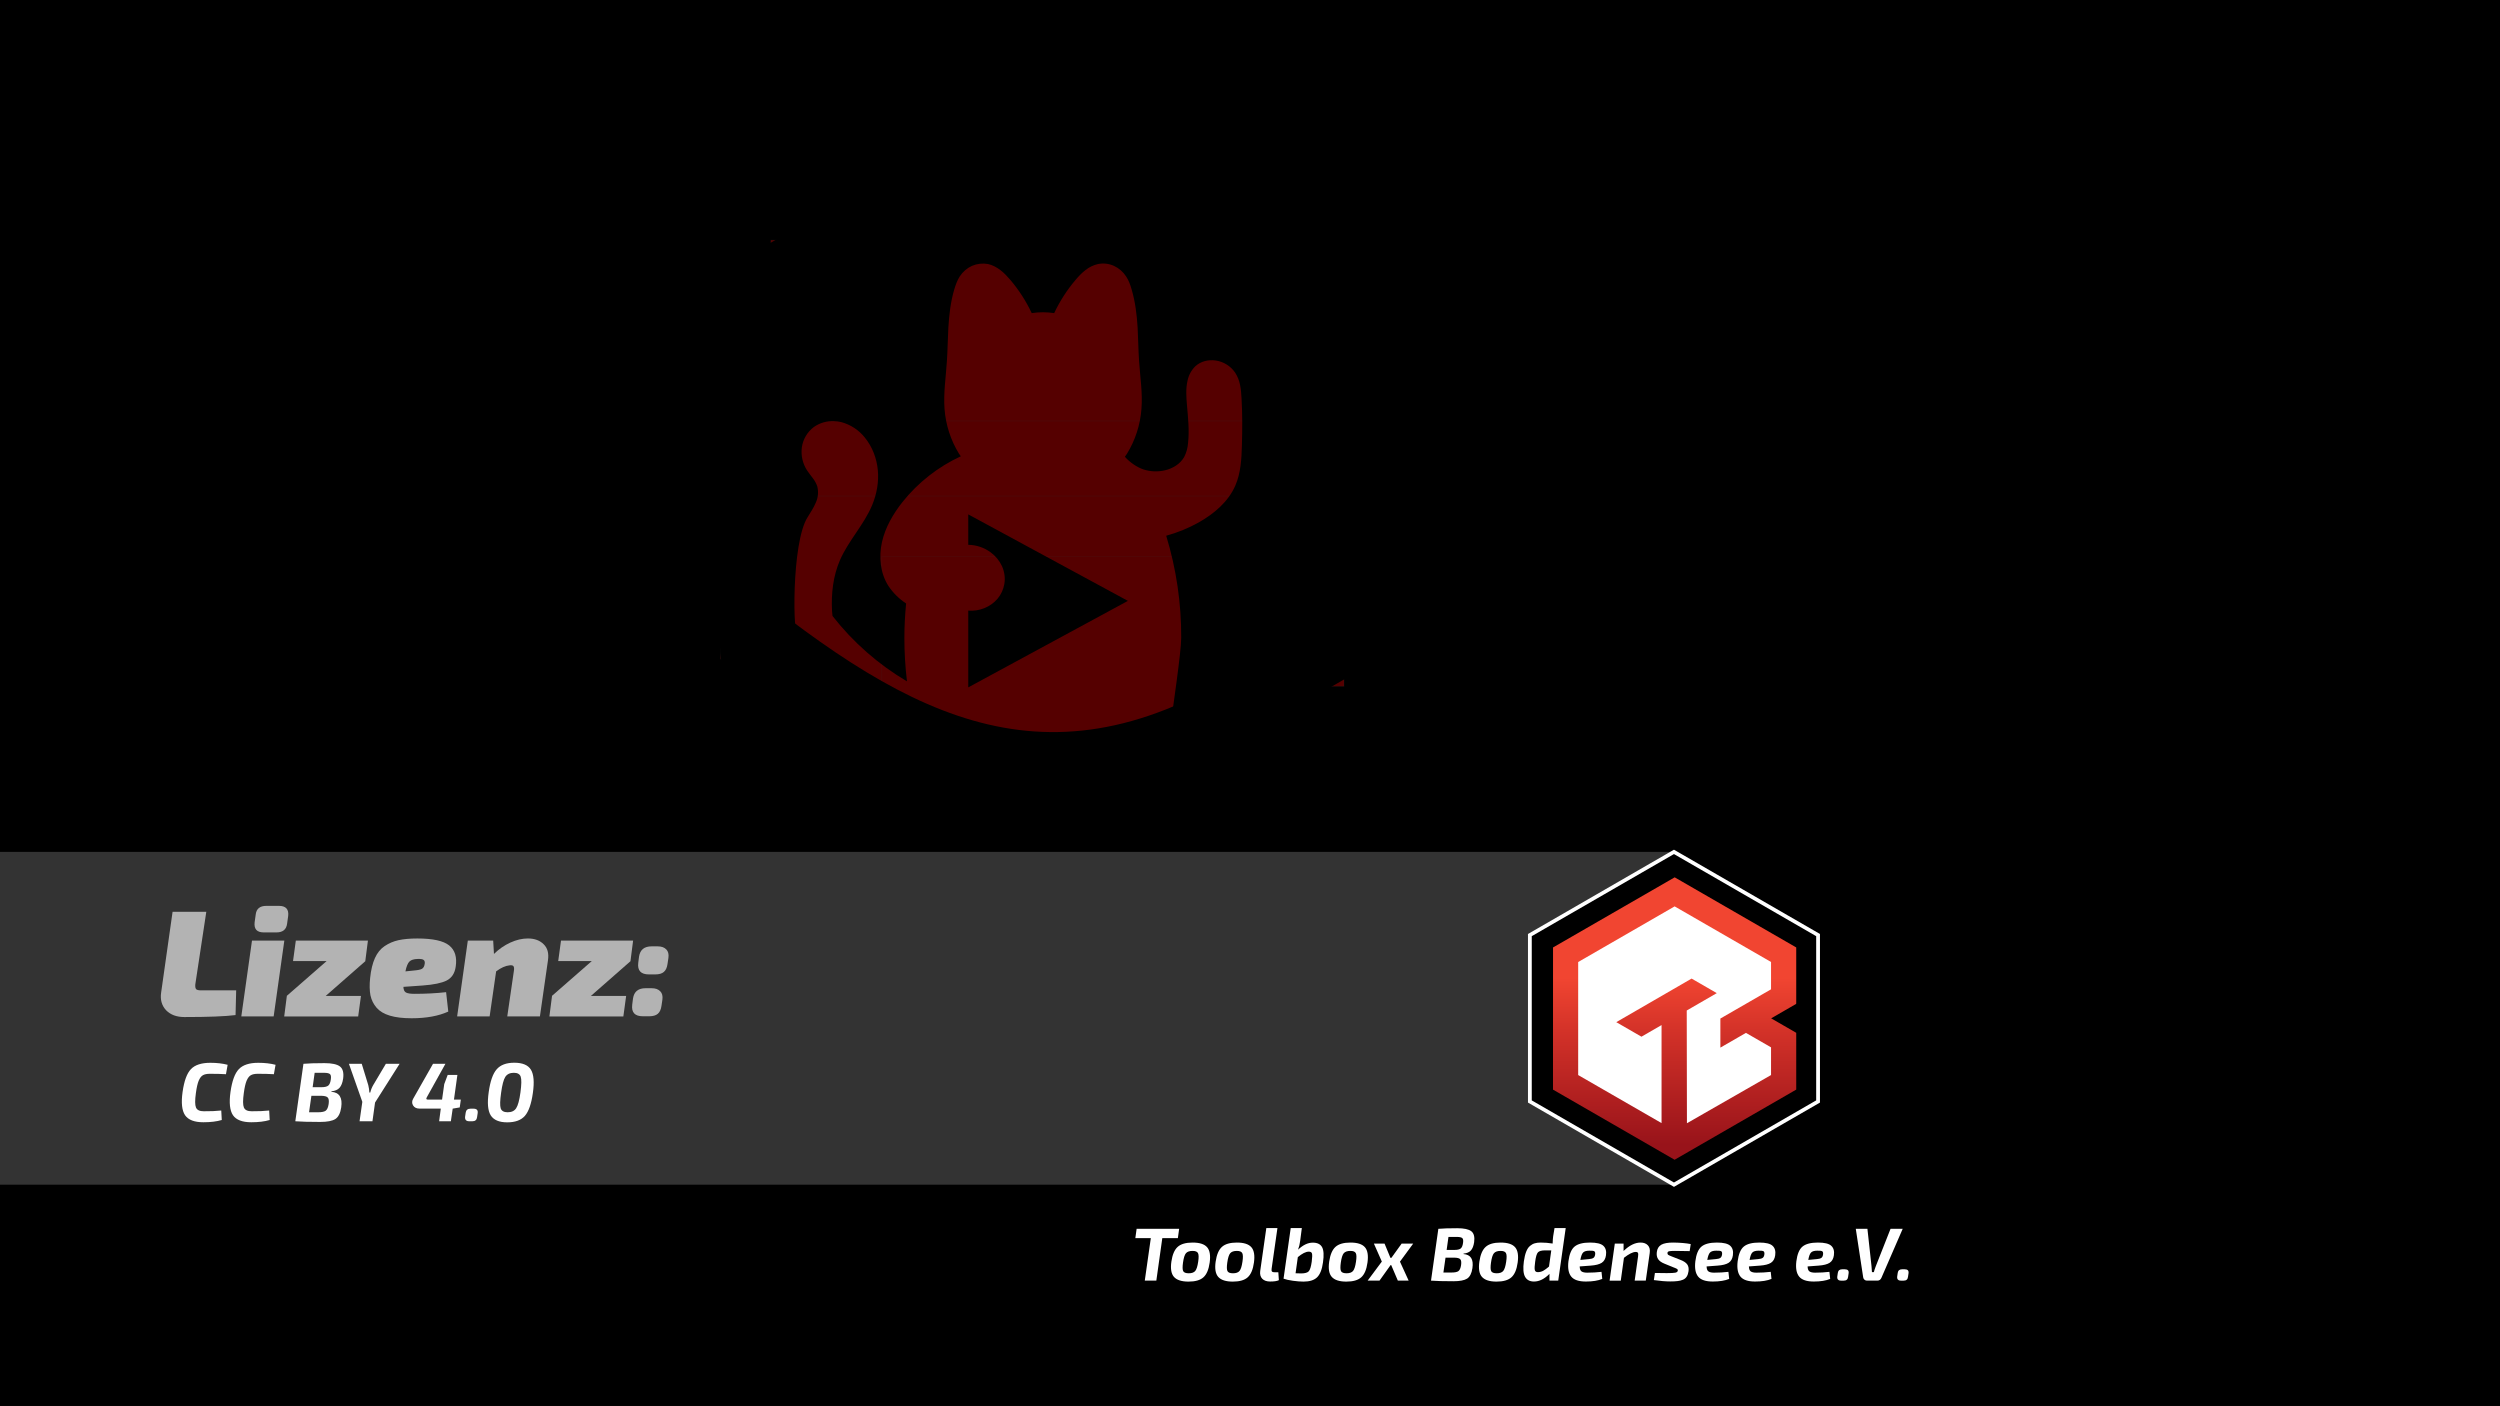 <?xml version="1.0" encoding="UTF-8" standalone="no"?>
<svg
   xmlns:dc="http://purl.org/dc/elements/1.1/"
   xmlns:cc="http://creativecommons.org/ns#"
   xmlns:rdf="http://www.w3.org/1999/02/22-rdf-syntax-ns#"
   xmlns:svg="http://www.w3.org/2000/svg"
   xmlns="http://www.w3.org/2000/svg"
   xmlns:sodipodi="http://sodipodi.sourceforge.net/DTD/sodipodi-0.dtd"
   xmlns:inkscape="http://www.inkscape.org/namespaces/inkscape"
   width="1920"
   height="1080"
   viewBox="0 0 508 285.75"
   version="1.1"
   id="svg8"
   sodipodi:docname="Vorlage.svg"
   inkscape:version="0.92.4 5da689c313, 2019-01-14">
  <rect x="0" y="0" width="508" height="285.75" fill="#808080" stroke="none"/>
  <sodipodi:namedview
     pagecolor="#ffffff"
     bordercolor="#666666"
     borderopacity="1"
     objecttolerance="10"
     gridtolerance="10"
     guidetolerance="10"
     inkscape:pageopacity="0"
     inkscape:pageshadow="2"
     inkscape:window-width="2556"
     inkscape:window-height="1392"
     id="namedview22"
     showgrid="false"
     inkscape:zoom="0.6180637"
     inkscape:cx="674.86356"
     inkscape:cy="464.5442"
     inkscape:window-x="0"
     inkscape:window-y="22"
     inkscape:window-maximized="0"
     inkscape:current-layer="svg8" />
  <defs
     id="defs2">
    <linearGradient
       id="linearGradient30"
       spreadMethod="pad"
       gradientTransform="matrix(0,-46.514,-46.514,0,26.25,37.547)"
       gradientUnits="userSpaceOnUse"
       y2="0"
       x2="1"
       y1="0"
       x1="0">
      <stop
         id="stop24"
         offset="0"
         style="stop-opacity:1;stop-color:#f14531" />
      <stop
         id="stop26"
         offset="0.33"
         style="stop-opacity:1;stop-color:#d23128" />
      <stop
         id="stop28"
         offset="1"
         style="stop-opacity:1;stop-color:#98131a" />
    </linearGradient>
    <linearGradient
       y2="63.508"
       x2="29.282"
       y1="4.036"
       x1="29.282"
       gradientUnits="userSpaceOnUse"
       id="SVGID_1_-9"
       gradientTransform="translate(-3.7,-4)">
      <stop
         id="stop4-9"
         style="stop-color:#E64F2D"
         offset="0" />
      <stop
         id="stop6-0"
         style="stop-color:#D74126"
         offset="0.5" />
      <stop
         id="stop8-8"
         style="stop-color:#9B160F"
         offset="1" />
    </linearGradient>
  </defs>
  <rect
     style="opacity:1;vector-effect:none;fill:#000000;fill-opacity:1;stroke:#1a1a1a;stroke-width:0.265;stroke-linecap:butt;stroke-linejoin:miter;stroke-miterlimit:4;stroke-dasharray:none;stroke-dashoffset:0;stroke-opacity:0.208;paint-order:stroke markers fill"
     id="rect1039"
     width="508.992"
     height="288.101"
     x="-0.856"
     y="-2.351" />
  <rect
     y="173.102"
     x="-40.24"
     height="67.625"
     width="380.39"
     id="rect21"
     style="opacity:1;fill:#333333;fill-opacity:1;stroke:none;stroke-width:0.787;stroke-linecap:butt;stroke-linejoin:miter;stroke-miterlimit:3.8;stroke-dasharray:none;stroke-opacity:1;paint-order:markers stroke fill" />
  <path
     inkscape:connector-curvature="0"
     d="m 340.15,173.102 29.282,16.906 v 33.812 L 340.15,240.727 310.868,223.821 V 190.008 Z"
     id="path23"
     style="opacity:1;fill:#000000;fill-opacity:1;stroke:#ffffff;stroke-width:0.768;stroke-linecap:butt;stroke-linejoin:miter;stroke-miterlimit:3.8;stroke-dasharray:none;stroke-opacity:1;paint-order:markers stroke fill" />
  <g
     id="g10"
     transform="matrix(0.731,0,0,-0.731,321.092,226.159)">
    <path
       inkscape:connector-curvature="0"
       style="fill:#ffffff;stroke:none;stroke-width:0.99px;stroke-linecap:butt;stroke-linejoin:miter;stroke-opacity:1"
       d="M -3.009,43.967 26.133,61.283 55.961,44.322 56.897,32.391 47.188,24.905 57.949,18.705 55.727,7.008 28.706,-8.783 -5.449,6.423 Z"
       id="path33" />
    <path
       inkscape:connector-curvature="0"
       id="path32"
       style="fill:url(#linearGradient30);fill-opacity:1;fill-rule:nonzero;stroke:none;stroke-width:0.132"
       d="m 26.262,-13.009 -0.012,0.007 -0.012,-0.007 -0.012,0.021 -33.726,19.455 h -0.057 l 0.011,39.547 33.814,19.494 33.79,-19.493 V 30.444 h -0.065 l 0.065,-0.112 -6.972,-4.022 6.972,-4.022 -0.002,-0.004 0.002,-0.001 V 6.558 h -0.033 l 0.033,-0.057 -33.784,-19.488 -0.012,-0.021 m 3.36,41.497 v 0 l 0.055,-31.341 23.378,13.398 v 7.699 l -6.976,4.024 -7.107,-4.1 v 8.083 l 14.083,8.124 v 7.597 L 26.257,57.432 -0.555,41.964 V 10.545 L 22.62,-2.812 V 24.439 l -5.585,-3.23 -7.002,4.04 20.936,12.112 7.005,-4.042 -8.352,-4.83" />
  </g>
  <g
     aria-label="Lizenz:"
     transform="scale(1.01,0.99)"
     style="font-style:normal;font-weight:normal;font-size:35.92px;line-height:125%;font-family:sans-serif;letter-spacing:0px;word-spacing:0px;fill:#b3b3b3;fill-opacity:1;stroke:none;stroke-width:0.898px;stroke-linecap:butt;stroke-linejoin:miter;stroke-opacity:1"
     id="text1746">
    <path
       d="m 41.505,187.146 -2.21,14.881 q -0.062,0.716 0.156,0.996 0.249,0.249 0.965,0.249 h 7.098 l -0.125,5.074 q -3.113,0.405 -10.304,0.405 -2.335,0 -3.673,-1.401 -1.307,-1.432 -0.996,-3.611 l 2.304,-16.593 z"
       style="font-style:italic;font-variant:normal;font-weight:800;font-stretch:normal;font-size:31.131px;font-family:'Exo 2';-inkscape-font-specification:'Exo 2 Ultra-Bold Italic';letter-spacing:-0.303px;fill:#b3b3b3;fill-opacity:1;stroke-width:0.898px"
       id="path1182" />
    <path
       d="M 53.592,185.931 H 56.113 q 2.086,0 1.868,2.055 l -0.218,1.588 q -0.218,1.806 -2.148,1.806 H 53.062 q -2.055,0 -1.837,-2.055 l 0.218,-1.588 q 0.187,-1.806 2.148,-1.806 z m 1.463,22.694 H 48.548 L 50.697,193.06 h 6.506 z"
       style="font-style:italic;font-variant:normal;font-weight:800;font-stretch:normal;font-size:31.131px;font-family:'Exo 2';-inkscape-font-specification:'Exo 2 Ultra-Bold Italic';letter-spacing:-0.303px;fill:#b3b3b3;fill-opacity:1;stroke-width:0.898px"
       id="path1184" />
    <path
       d="m 73.524,197.263 -8.001,7.16 h 7.098 l -0.56,4.203 H 57.18 l 0.529,-4.203 h -0.031 l 8.032,-7.16 h -6.755 l 0.56,-4.203 h 14.507 l -0.529,4.203 z"
       style="font-style:italic;font-variant:normal;font-weight:800;font-stretch:normal;font-size:31.131px;font-family:'Exo 2';-inkscape-font-specification:'Exo 2 Ultra-Bold Italic';letter-spacing:-0.303px;fill:#b3b3b3;fill-opacity:1;stroke-width:0.898px"
       id="path1186" />
    <path
       d="m 89.751,203.645 0.436,3.985 q -2.957,1.37 -7.378,1.37 -2.615,0 -4.358,-0.529 -1.743,-0.529 -2.677,-1.619 -0.934,-1.09 -1.245,-2.553 -0.28,-1.494 -0.062,-3.58 0.249,-2.459 0.965,-4.078 0.716,-1.619 1.961,-2.459 1.276,-0.872 2.802,-1.214 1.557,-0.342 3.767,-0.342 4.67,0 6.413,1.432 1.743,1.432 1.307,4.358 -0.28,2.024 -1.806,2.833 -1.494,0.778 -4.825,1.027 l -3.891,0.28 q 0.031,0.872 0.498,1.152 0.498,0.28 1.712,0.28 3.393,0 6.382,-0.342 z m -8.187,-4.265 1.774,-0.187 q 1.121,-0.093 1.557,-0.342 0.467,-0.28 0.56,-1.09 0.062,-0.529 -0.249,-0.747 -0.28,-0.218 -1.183,-0.187 -1.152,0.031 -1.65,0.529 -0.498,0.498 -0.809,2.024 z"
       style="font-style:italic;font-variant:normal;font-weight:800;font-stretch:normal;font-size:31.131px;font-family:'Exo 2';-inkscape-font-specification:'Exo 2 Ultra-Bold Italic';letter-spacing:-0.303px;fill:#b3b3b3;fill-opacity:1;stroke-width:0.898px"
       id="path1188" />
    <path
       d="m 99.223,193.06 0.156,2.74 q 1.494,-1.494 3.3,-2.335 1.806,-0.841 3.518,-0.841 2.024,0 3.175,1.183 1.183,1.152 0.872,3.3 l -1.619,11.518 h -6.569 l 1.339,-9.402 q 0.093,-0.654 -0.093,-0.903 -0.156,-0.249 -0.747,-0.187 -1.276,0.125 -2.74,1.245 l -1.307,9.246 h -6.537 l 2.148,-15.565 z"
       style="font-style:italic;font-variant:normal;font-weight:800;font-stretch:normal;font-size:31.131px;font-family:'Exo 2';-inkscape-font-specification:'Exo 2 Ultra-Bold Italic';letter-spacing:-0.303px;fill:#b3b3b3;fill-opacity:1;stroke-width:0.898px"
       id="path1190" />
    <path
       d="m 126.875,197.263 -8.001,7.16 h 7.098 l -0.56,4.203 h -14.881 l 0.529,-4.203 h -0.031 l 8.032,-7.16 h -6.755 l 0.56,-4.203 h 14.507 l -0.529,4.203 z"
       style="font-style:italic;font-variant:normal;font-weight:800;font-stretch:normal;font-size:31.131px;font-family:'Exo 2';-inkscape-font-specification:'Exo 2 Ultra-Bold Italic';letter-spacing:-0.303px;fill:#b3b3b3;fill-opacity:1;stroke-width:0.898px"
       id="path1192" />
    <path
       d="m 131.086,194.243 h 1.245 q 1.121,0 1.712,0.623 0.591,0.591 0.436,1.743 l -0.187,1.276 q -0.156,1.121 -0.747,1.619 -0.56,0.498 -1.743,0.498 h -1.245 q -2.428,0 -2.148,-2.366 l 0.156,-1.276 q 0.311,-2.117 2.522,-2.117 z m -1.214,8.592 h 1.245 q 1.121,0 1.712,0.623 0.591,0.591 0.436,1.743 l -0.187,1.276 q -0.156,1.121 -0.747,1.619 -0.56,0.498 -1.743,0.498 h -1.245 q -2.428,0 -2.148,-2.366 l 0.156,-1.276 q 0.311,-2.117 2.522,-2.117 z"
       style="font-style:italic;font-variant:normal;font-weight:800;font-stretch:normal;font-size:31.131px;font-family:'Exo 2';-inkscape-font-specification:'Exo 2 Ultra-Bold Italic';letter-spacing:-0.303px;fill:#b3b3b3;fill-opacity:1;stroke-width:0.898px"
       id="path1194" />
  </g>
  <style
     type="text/css"
     id="style2">
	.st0{fill:#E9502D;}
</style>
  <style
     id="style1648"
     type="text/css">
	.st0{fill:#F14531;}
	.st1{fill:#616364;}
	.st2{fill:#393536;}
</style>
  <style
     id="style2-2"
     type="text/css">
	.st0{fill:url(#SVGID_1_);}
</style>
  <g
     id="g1074"
     transform="matrix(1.096,0,0,1.096,-78.349,-14.706)">
    <rect
       transform="matrix(-0.076,0.997,-1,0.007,0,0)"
       style="opacity:1;vector-effect:none;fill:#550000;fill-opacity:1;stroke:#333333;stroke-width:0.189;stroke-linecap:butt;stroke-linejoin:miter;stroke-miterlimit:4;stroke-dasharray:none;stroke-dashoffset:0;stroke-opacity:0.208;paint-order:stroke markers fill"
       id="rect1049"
       width="67.54"
       height="93.899"
       x="69.953"
       y="-309.438" />
    <rect
       y="105.386"
       x="214.442"
       height="35.272"
       width="106.222"
       id="rect1041"
       style="opacity:1;vector-effect:none;fill:#550000;fill-opacity:1;stroke:#333333;stroke-width:0.145;stroke-linecap:butt;stroke-linejoin:miter;stroke-miterlimit:4;stroke-dasharray:none;stroke-dashoffset:0;stroke-opacity:0.208;paint-order:stroke markers fill" />
    <rect
       style="opacity:1;vector-effect:none;fill:#550000;fill-opacity:1;stroke:#333333;stroke-width:0.132;stroke-linecap:butt;stroke-linejoin:miter;stroke-miterlimit:4;stroke-dasharray:none;stroke-dashoffset:0;stroke-opacity:0.208;paint-order:stroke markers fill"
       id="rect1047"
       width="91.743"
       height="33.523"
       x="214.404"
       y="57.943" />
    <rect
       y="116.555"
       x="234.973"
       height="35.306"
       width="61.735"
       id="rect1041-9"
       style="opacity:1;vector-effect:none;fill:#550000;fill-opacity:1;stroke:#333333;stroke-width:0.111;stroke-linecap:butt;stroke-linejoin:miter;stroke-miterlimit:4;stroke-dasharray:none;stroke-dashoffset:0;stroke-opacity:0.208;paint-order:stroke markers fill" />
    <g
       style="fill:#000000"
       transform="matrix(2.396,0,0,2.396,196.263,18.722)"
       id="g1037">
      <path
         inkscape:connector-curvature="0"
         style="fill:#000000;stroke-width:3.523"
         d="M 28.623,12.15 C 16.627,11.907 2.117,19.003 7.992,32.778 7.991,35.278 7.337,46.174 9.7,47.035 c -0.448,0.337 -0.545,-7.269 0.716,-9.23 0.225,-0.37 0.468,-0.726 0.634,-1.127 0.18,-0.394 0.219,-0.838 0.113,-1.258 -0.08,-0.232 -0.199,-0.449 -0.352,-0.641 -0.141,-0.197 -0.306,-0.387 -0.437,-0.592 -0.343,-0.527 -0.486,-1.159 -0.405,-1.782 0.088,-0.625 0.42,-1.19 0.923,-1.571 0.456,-0.325 1.008,-0.486 1.568,-0.458 0.185,0.005 0.369,0.029 0.55,0.07 0.723,0.192 1.365,0.612 1.832,1.198 0.581,0.712 0.923,1.61 1.007,2.526 0.085,0.916 -0.085,1.849 -0.437,2.698 -0.634,1.522 -1.832,2.748 -2.49,4.255 -0.535,1.233 -0.69,2.607 -0.616,3.952 0.011,0.123 0.028,0.247 0.035,0.373 1.588,2.033 3.542,3.75 5.763,5.062 -0.134,-1.115 -0.201,-2.237 -0.201,-3.36 0,-0.895 0.049,-1.786 0.134,-2.667 -0.549,-0.359 -1.019,-0.826 -1.381,-1.374 -0.623,-0.986 -0.74,-2.237 -0.486,-3.382 0.257,-1.138 0.863,-2.177 1.585,-3.093 1.21,-1.515 2.756,-2.727 4.516,-3.54 -0.049,-0.07 -0.106,-0.141 -0.141,-0.197 -0.644,-1.049 -1.028,-2.236 -1.12,-3.463 -0.092,-1.233 0.106,-2.476 0.183,-3.709 0.06,-0.863 0.063,-1.726 0.113,-2.589 0.06,-1.004 0.176,-2.001 0.458,-2.959 0.106,-0.352 0.229,-0.697 0.423,-1 0.232,-0.359 0.562,-0.644 0.951,-0.821 0.389,-0.165 0.817,-0.214 1.233,-0.141 0.352,0.077 0.676,0.254 0.962,0.472 0.289,0.218 0.535,0.486 0.768,0.757 0.663,0.78 1.219,1.645 1.656,2.571 0.575,-0.089 1.161,-0.089 1.737,0 0.436,-0.926 0.993,-1.791 1.656,-2.571 0.232,-0.275 0.479,-0.539 0.764,-0.757 0.282,-0.226 0.61,-0.386 0.962,-0.468 0.419,-0.086 0.854,-0.037 1.243,0.141 0.386,0.178 0.714,0.463 0.944,0.821 0.201,0.303 0.324,0.648 0.423,0.997 0.282,0.958 0.405,1.959 0.465,2.959 0.049,0.859 0.053,1.726 0.113,2.586 0.081,1.233 0.282,2.473 0.183,3.709 -0.092,1.228 -0.476,2.417 -1.12,3.466 -0.049,0.081 -0.106,0.155 -0.162,0.232 0.387,0.444 0.951,0.817 1.43,0.979 0.539,0.175 1.115,0.199 1.666,0.07 0.305,-0.069 0.594,-0.192 0.856,-0.363 0.26,-0.168 0.477,-0.395 0.634,-0.662 0.174,-0.34 0.277,-0.711 0.303,-1.092 0.106,-0.969 0,-1.948 -0.085,-2.924 -0.053,-0.627 -0.099,-1.268 0.042,-1.885 0.084,-0.425 0.292,-0.815 0.599,-1.12 0.21,-0.193 0.464,-0.332 0.74,-0.405 0.276,-0.073 0.563,-0.088 0.845,-0.046 0.611,0.09 1.156,0.431 1.504,0.941 0.187,0.292 0.316,0.617 0.38,0.958 0.07,0.342 0.095,0.687 0.113,1.036 0.07,1.208 0.063,2.42 0.028,3.628 -0.028,1.064 -0.088,2.149 -0.511,3.121 -0.542,1.243 -1.641,2.173 -2.818,2.839 -0.798,0.447 -1.647,0.795 -2.529,1.036 0.782,2.562 1.174,5.226 1.162,7.904 -0.002,1.13 -0.663,5.508 -0.802,6.63 0.562,0.123 3.183,-1.227 3.725,-1.106 6.798,1.52 10.325,0.348 7.025,-19.897 C 57.475,17.784 40.274,12.03 28.62,12.15 Z"
         id="path836" />
      <path
         inkscape:connector-curvature="0"
         style="opacity:1;vector-effect:none;fill:#000000;fill-opacity:1;stroke-width:1;stroke-linecap:butt;stroke-linejoin:miter;stroke-miterlimit:4;stroke-dasharray:none;stroke-dashoffset:0;stroke-opacity:1"
         d="m 22.846,37.583 v 2.36 c 0.621,0.009 1.225,0.211 1.726,0.578 0.384,0.278 0.689,0.651 0.888,1.081 0.19,0.433 0.261,0.916 0.176,1.384 -0.071,0.415 -0.251,0.804 -0.521,1.127 -0.274,0.321 -0.622,0.571 -1.014,0.729 -0.397,0.161 -0.827,0.227 -1.254,0.194 v 5.939 L 35.2,44.282 22.846,37.59 Z"
         id="path2" />
      <path
         class="st0"
         d="M 54.9,18.8 29.3,4 3.7,18.8 v 30 0 l 25.5,14.7 v 0 0 0 0 L 54.8,48.7 v 0 0 -11.9 0 0 l -5.3,-3 5.3,-3 v -0.1 0 -11.9 z m -5.3,21 v 5.8 C 33.105,59.103 21.957,55.493 9,45.7 V 21.9 c 18.488,-13.582 22.042,-10.696 40.6,0 v 5.8 c -6.969,3.76 -4.706,1.759 -5.3,9.2 z"
         id="path11"
         inkscape:connector-curvature="0"
         style="fill:#000000"
         sodipodi:nodetypes="cccccccccccccccccccccccccccccc" />
    </g>
  </g>
  <g
     aria-label="CC BY 4.0"
     transform="scale(1.003,0.997)"
     style="font-style:normal;font-weight:normal;font-size:36.364px;line-height:125%;font-family:sans-serif;letter-spacing:0px;word-spacing:0px;fill:#ffffff;fill-opacity:1;stroke:none;stroke-width:0.909px;stroke-linecap:butt;stroke-linejoin:miter;stroke-opacity:1"
     id="text1108">
    <path
       d="m 44.826,226.335 0.102,1.935 q -1.527,0.458 -3.733,0.458 -2.715,0 -3.699,-1.425 -0.967,-1.442 -0.509,-4.735 0.475,-3.394 1.697,-4.667 1.222,-1.29 3.937,-1.29 1.952,0 3.496,0.407 l -0.339,1.918 q -1.375,-0.085 -3.258,-0.085 -0.899,0 -1.408,0.288 -0.509,0.288 -0.865,1.137 -0.339,0.832 -0.56,2.495 -0.305,2.189 0.017,2.953 0.322,0.764 1.578,0.764 2.019,0.017 3.547,-0.153 z"
       style="font-style:italic;font-variant:normal;font-weight:bold;font-stretch:normal;font-size:16.97px;font-family:'Exo 2';-inkscape-font-specification:'Exo 2 Bold Italic';fill:#ffffff;fill-opacity:1;stroke-width:0.909px"
       id="path1128" />
    <path
       d="m 54.533,226.335 0.102,1.935 q -1.527,0.458 -3.733,0.458 -2.715,0 -3.699,-1.425 -0.967,-1.442 -0.509,-4.735 0.475,-3.394 1.697,-4.667 1.222,-1.29 3.937,-1.29 1.952,0 3.496,0.407 l -0.339,1.918 q -1.375,-0.085 -3.258,-0.085 -0.899,0 -1.408,0.288 -0.509,0.288 -0.865,1.137 -0.339,0.832 -0.56,2.495 -0.305,2.189 0.017,2.953 0.322,0.764 1.578,0.764 2.019,0.017 3.547,-0.153 z"
       style="font-style:italic;font-variant:normal;font-weight:bold;font-stretch:normal;font-size:16.97px;font-family:'Exo 2';-inkscape-font-specification:'Exo 2 Bold Italic';fill:#ffffff;fill-opacity:1;stroke-width:0.909px"
       id="path1130" />
    <path
       d="m 59.827,228.525 1.646,-11.709 q 1.51,-0.136 4.259,-0.136 2.257,0 3.139,0.679 0.882,0.679 0.645,2.478 -0.187,1.256 -0.73,1.867 -0.543,0.611 -1.646,0.713 l -0.017,0.102 q 2.444,0.187 2.002,3.19 -0.255,1.748 -1.188,2.359 -0.933,0.594 -3.072,0.594 -3.326,0 -5.04,-0.136 z m 3.513,-6.941 h 1.782 q 0.967,0 1.375,-0.322 0.407,-0.339 0.526,-1.273 0.119,-0.815 -0.17,-1.069 -0.288,-0.272 -1.222,-0.272 h -1.884 z m -0.73,5.108 h 1.816 q 1.137,0 1.561,-0.322 0.441,-0.339 0.594,-1.358 0.136,-1.001 -0.187,-1.324 -0.305,-0.339 -1.341,-0.356 H 63.086 Z"
       style="font-style:italic;font-variant:normal;font-weight:bold;font-stretch:normal;font-size:16.97px;font-family:'Exo 2';-inkscape-font-specification:'Exo 2 Bold Italic';fill:#ffffff;fill-opacity:1;stroke-width:0.909px"
       id="path1132" />
    <path
       d="m 75.983,224.706 -0.526,3.818 h -2.613 l 0.56,-3.954 -2.715,-7.755 h 2.596 l 1.324,4.344 q 0.187,0.747 0.221,1.51 h 0.187 q 0.17,-0.781 0.611,-1.544 l 2.545,-4.31 h 2.783 z"
       style="font-style:italic;font-variant:normal;font-weight:bold;font-stretch:normal;font-size:16.97px;font-family:'Exo 2';-inkscape-font-specification:'Exo 2 Bold Italic';fill:#ffffff;fill-opacity:1;stroke-width:0.909px"
       id="path1134" />
    <path
       d="m 93.36,224.112 -0.221,1.595 -1.392,0.238 h -0.034 l -0.373,2.579 h -2.376 l 0.339,-2.579 h -4.31 q -0.916,0 -1.307,-0.645 -0.39,-0.662 0.034,-1.392 l 4.005,-7.093 h 2.512 l -3.75,6.788 q -0.305,0.509 0.187,0.509 h 2.885 l 0.441,-3.156 0.696,-1.867 h 1.968 l -0.696,5.023 z"
       style="font-style:italic;font-variant:normal;font-weight:bold;font-stretch:normal;font-size:16.97px;font-family:'Exo 2';-inkscape-font-specification:'Exo 2 Bold Italic';fill:#ffffff;fill-opacity:1;stroke-width:0.909px"
       id="path1136" />
    <path
       d="m 95.311,225.962 h 0.628 q 0.967,0 0.832,0.916 l -0.119,0.815 q -0.102,0.832 -0.95,0.832 h -0.628 q -0.95,0 -0.848,-0.933 l 0.119,-0.815 q 0.119,-0.815 0.967,-0.815 z"
       style="font-style:italic;font-variant:normal;font-weight:bold;font-stretch:normal;font-size:16.97px;font-family:'Exo 2';-inkscape-font-specification:'Exo 2 Bold Italic';fill:#ffffff;fill-opacity:1;stroke-width:0.909px"
       id="path1138" />
    <path
       d="m 104.186,216.595 q 2.512,0 3.377,1.425 0.865,1.425 0.39,4.752 -0.458,3.309 -1.612,4.65 -1.154,1.324 -3.581,1.324 -2.444,0 -3.343,-1.425 -0.882,-1.425 -0.407,-4.752 0.458,-3.309 1.612,-4.633 1.154,-1.341 3.564,-1.341 z m -0.085,2.053 q -1.188,0 -1.731,0.832 -0.526,0.832 -0.848,3.224 -0.339,2.393 -0.085,3.19 0.272,0.798 1.408,0.798 1.205,0 1.731,-0.832 0.543,-0.832 0.865,-3.224 0.322,-2.393 0.051,-3.19 -0.272,-0.798 -1.392,-0.798 z"
       style="font-style:italic;font-variant:normal;font-weight:bold;font-stretch:normal;font-size:16.97px;font-family:'Exo 2';-inkscape-font-specification:'Exo 2 Bold Italic';fill:#ffffff;fill-opacity:1;stroke-width:0.909px"
       id="path1140" />
  </g>
  <g
     aria-label="Toolbox Bodensee e.V."
     transform="scale(1.003,0.997)"
     style="font-style:normal;font-weight:normal;font-size:32.795px;line-height:125%;font-family:sans-serif;letter-spacing:0px;word-spacing:0px;fill:#ffffff;fill-opacity:1;stroke:none;stroke-width:0.82px;stroke-linecap:butt;stroke-linejoin:miter;stroke-opacity:1"
     id="text1108-1">
    <path
       d="m 238.627,252.346 h -3.153 l -1.209,8.662 h -2.342 l 1.224,-8.662 h -3.137 l 0.26,-1.898 h 8.616 z"
       style="font-style:italic;font-variant:normal;font-weight:bold;font-stretch:normal;font-size:15.304px;font-family:'Exo 2';-inkscape-font-specification:'Exo 2 Bold Italic';fill:#ffffff;fill-opacity:1;stroke-width:0.82px"
       id="path1143" />
    <path
       d="m 241.626,253.249 q 2.097,0 2.923,0.949 0.826,0.949 0.52,3.137 -0.291,2.127 -1.27,3 -0.964,0.872 -3.015,0.872 -2.081,0 -2.938,-0.949 -0.842,-0.949 -0.536,-3.107 0.306,-2.143 1.27,-3.015 0.964,-0.888 3.046,-0.888 z m -0.015,1.699 q -0.934,0 -1.347,0.474 -0.398,0.474 -0.597,1.913 -0.184,1.316 0.046,1.745 0.23,0.429 1.117,0.429 0.918,0 1.316,-0.474 0.398,-0.49 0.597,-1.882 0.199,-1.316 -0.046,-1.76 -0.23,-0.444 -1.087,-0.444 z"
       style="font-style:italic;font-variant:normal;font-weight:bold;font-stretch:normal;font-size:15.304px;font-family:'Exo 2';-inkscape-font-specification:'Exo 2 Bold Italic';fill:#ffffff;fill-opacity:1;stroke-width:0.82px"
       id="path1145" />
    <path
       d="m 250.595,253.249 q 2.097,0 2.923,0.949 0.826,0.949 0.52,3.137 -0.291,2.127 -1.27,3 -0.964,0.872 -3.015,0.872 -2.081,0 -2.938,-0.949 -0.842,-0.949 -0.536,-3.107 0.306,-2.143 1.27,-3.015 0.964,-0.888 3.046,-0.888 z m -0.015,1.699 q -0.934,0 -1.347,0.474 -0.398,0.474 -0.597,1.913 -0.184,1.316 0.046,1.745 0.23,0.429 1.117,0.429 0.918,0 1.316,-0.474 0.398,-0.49 0.597,-1.882 0.199,-1.316 -0.046,-1.76 -0.23,-0.444 -1.087,-0.444 z"
       style="font-style:italic;font-variant:normal;font-weight:bold;font-stretch:normal;font-size:15.304px;font-family:'Exo 2';-inkscape-font-specification:'Exo 2 Bold Italic';fill:#ffffff;fill-opacity:1;stroke-width:0.82px"
       id="path1147" />
    <path
       d="m 258.798,250.295 -1.178,8.295 q -0.061,0.413 0.076,0.566 0.153,0.153 0.627,0.153 h 0.658 l 0.107,1.607 q -0.536,0.275 -1.76,0.275 -1.056,0 -1.607,-0.566 -0.536,-0.566 -0.413,-1.561 l 1.24,-8.769 z"
       style="font-style:italic;font-variant:normal;font-weight:bold;font-stretch:normal;font-size:15.304px;font-family:'Exo 2';-inkscape-font-specification:'Exo 2 Bold Italic';fill:#ffffff;fill-opacity:1;stroke-width:0.82px"
       id="path1149" />
    <path
       d="m 263.741,250.295 -0.337,2.617 q -0.122,0.979 -0.429,1.791 1.5,-1.439 2.984,-1.439 1.377,0 1.882,0.918 0.505,0.918 0.184,3.122 -0.291,2.143 -1.194,3.03 -0.903,0.872 -2.74,0.872 -0.918,0 -2.143,-0.168 -1.209,-0.168 -1.913,-0.429 l 1.454,-10.315 z m -0.811,5.923 -0.459,3.29 q 0.979,0.031 1.178,0.031 1.117,-0.015 1.5,-0.444 0.383,-0.429 0.597,-1.944 0.168,-1.316 0.046,-1.683 -0.107,-0.367 -0.643,-0.367 -0.888,0 -2.219,1.117 z"
       style="font-style:italic;font-variant:normal;font-weight:bold;font-stretch:normal;font-size:15.304px;font-family:'Exo 2';-inkscape-font-specification:'Exo 2 Bold Italic';fill:#ffffff;fill-opacity:1;stroke-width:0.82px"
       id="path1151" />
    <path
       d="m 273.597,253.249 q 2.097,0 2.923,0.949 0.826,0.949 0.52,3.137 -0.291,2.127 -1.27,3 -0.964,0.872 -3.015,0.872 -2.081,0 -2.938,-0.949 -0.842,-0.949 -0.536,-3.107 0.306,-2.143 1.27,-3.015 0.964,-0.888 3.046,-0.888 z m -0.015,1.699 q -0.934,0 -1.347,0.474 -0.398,0.474 -0.597,1.913 -0.184,1.316 0.046,1.745 0.23,0.429 1.117,0.429 0.918,0 1.316,-0.474 0.398,-0.49 0.597,-1.882 0.199,-1.316 -0.046,-1.76 -0.23,-0.444 -1.087,-0.444 z"
       style="font-style:italic;font-variant:normal;font-weight:bold;font-stretch:normal;font-size:15.304px;font-family:'Exo 2';-inkscape-font-specification:'Exo 2 Bold Italic';fill:#ffffff;fill-opacity:1;stroke-width:0.82px"
       id="path1153" />
    <path
       d="m 283.622,257.136 1.76,3.872 h -2.189 l -1.347,-3.168 h -0.122 l -2.25,3.168 h -2.403 l 2.877,-3.887 -1.607,-3.658 h 2.158 l 1.194,2.908 h 0.184 l 2.081,-2.908 h 2.342 z"
       style="font-style:italic;font-variant:normal;font-weight:bold;font-stretch:normal;font-size:15.304px;font-family:'Exo 2';-inkscape-font-specification:'Exo 2 Bold Italic';fill:#ffffff;fill-opacity:1;stroke-width:0.82px"
       id="path1155" />
    <path
       d="m 289.912,261.008 1.485,-10.56 q 1.362,-0.122 3.841,-0.122 2.035,0 2.831,0.612 0.796,0.612 0.582,2.234 -0.168,1.133 -0.658,1.683 -0.49,0.551 -1.485,0.643 l -0.015,0.092 q 2.204,0.168 1.806,2.877 -0.23,1.576 -1.071,2.127 -0.842,0.536 -2.77,0.536 -3,0 -4.545,-0.122 z m 3.168,-6.26 h 1.607 q 0.872,0 1.24,-0.291 0.367,-0.306 0.474,-1.148 0.107,-0.735 -0.153,-0.964 -0.26,-0.245 -1.102,-0.245 h -1.699 z m -0.658,4.607 h 1.638 q 1.025,0 1.408,-0.291 0.398,-0.306 0.536,-1.224 0.122,-0.903 -0.168,-1.194 -0.275,-0.306 -1.209,-0.321 h -1.775 z"
       style="font-style:italic;font-variant:normal;font-weight:bold;font-stretch:normal;font-size:15.304px;font-family:'Exo 2';-inkscape-font-specification:'Exo 2 Bold Italic';fill:#ffffff;fill-opacity:1;stroke-width:0.82px"
       id="path1157" />
    <path
       d="m 304.023,253.249 q 2.097,0 2.923,0.949 0.826,0.949 0.52,3.137 -0.291,2.127 -1.27,3 -0.964,0.872 -3.015,0.872 -2.081,0 -2.938,-0.949 -0.842,-0.949 -0.536,-3.107 0.306,-2.143 1.27,-3.015 0.964,-0.888 3.046,-0.888 z m -0.015,1.699 q -0.934,0 -1.347,0.474 -0.398,0.474 -0.597,1.913 -0.184,1.316 0.046,1.745 0.23,0.429 1.117,0.429 0.918,0 1.316,-0.474 0.398,-0.49 0.597,-1.882 0.199,-1.316 -0.046,-1.76 -0.23,-0.444 -1.087,-0.444 z"
       style="font-style:italic;font-variant:normal;font-weight:bold;font-stretch:normal;font-size:15.304px;font-family:'Exo 2';-inkscape-font-specification:'Exo 2 Bold Italic';fill:#ffffff;fill-opacity:1;stroke-width:0.82px"
       id="path1159" />
    <path
       d="m 317.2,250.295 -1.515,10.713 h -1.775 v -1.377 q -1.53,1.561 -3.137,1.561 -1.27,0 -1.806,-0.964 -0.536,-0.964 -0.245,-3.137 0.168,-1.209 0.474,-1.99 0.306,-0.781 0.765,-1.163 0.474,-0.398 0.964,-0.536 0.505,-0.153 1.194,-0.153 1.209,0 2.433,0.199 0.031,-0.949 0.107,-1.485 l 0.275,-1.668 z m -2.923,4.545 h -1.209 q -1.117,0 -1.485,0.398 -0.367,0.383 -0.566,1.882 -0.184,1.27 -0.076,1.729 0.107,0.444 0.658,0.429 0.551,-0.015 1.041,-0.275 0.505,-0.275 1.178,-0.872 z"
       style="font-style:italic;font-variant:normal;font-weight:bold;font-stretch:normal;font-size:15.304px;font-family:'Exo 2';-inkscape-font-specification:'Exo 2 Bold Italic';fill:#ffffff;fill-opacity:1;stroke-width:0.82px"
       id="path1161" />
    <path
       d="m 324.454,259.217 0.153,1.439 q -1.27,0.536 -3.321,0.536 -2.158,0 -2.969,-1.01 -0.811,-1.01 -0.566,-3.107 0.275,-2.204 1.255,-3.015 0.979,-0.811 3.122,-0.811 1.99,0 2.694,0.658 0.719,0.658 0.536,1.944 -0.153,1.071 -0.872,1.53 -0.719,0.459 -2.219,0.566 l -2.234,0.168 q 0.015,0.75 0.367,1.01 0.367,0.26 1.148,0.26 1.485,0 2.908,-0.168 z m -4.285,-2.433 1.76,-0.168 q 0.612,-0.046 0.888,-0.245 0.291,-0.199 0.352,-0.735 0.046,-0.505 -0.199,-0.627 -0.23,-0.122 -0.995,-0.107 -0.888,0 -1.255,0.383 -0.352,0.367 -0.551,1.5 z"
       style="font-style:italic;font-variant:normal;font-weight:bold;font-stretch:normal;font-size:15.304px;font-family:'Exo 2';-inkscape-font-specification:'Exo 2 Bold Italic';fill:#ffffff;fill-opacity:1;stroke-width:0.82px"
       id="path1163" />
    <path
       d="m 328.923,253.463 v 1.5 q 1.76,-1.714 3.443,-1.714 0.964,0 1.485,0.566 0.52,0.551 0.367,1.576 l -0.796,5.617 h -2.25 l 0.689,-4.943 q 0.076,-0.536 -0.031,-0.719 -0.107,-0.199 -0.474,-0.184 -0.857,0.015 -2.357,1.194 l -0.643,4.653 h -2.265 l 1.056,-7.545 z"
       style="font-style:italic;font-variant:normal;font-weight:bold;font-stretch:normal;font-size:15.304px;font-family:'Exo 2';-inkscape-font-specification:'Exo 2 Bold Italic';fill:#ffffff;fill-opacity:1;stroke-width:0.82px"
       id="path1165" />
    <path
       d="m 339.024,258.299 -1.821,-0.75 q -0.918,-0.367 -1.286,-0.934 -0.367,-0.566 -0.26,-1.423 0.122,-1.041 0.903,-1.5 0.796,-0.459 2.479,-0.444 2.081,0.031 3.489,0.306 l -0.214,1.439 q -2.938,-0.046 -2.984,-0.046 -0.888,0 -1.178,0.076 -0.291,0.061 -0.337,0.321 -0.031,0.26 0.138,0.398 0.184,0.122 0.689,0.321 l 1.852,0.735 q 0.934,0.367 1.316,0.888 0.383,0.52 0.275,1.393 -0.092,0.673 -0.367,1.102 -0.26,0.429 -0.765,0.643 -0.505,0.214 -1.087,0.275 -0.582,0.076 -1.485,0.076 -1.377,0 -3.321,-0.275 l 0.214,-1.454 q 0.551,0.031 2.403,0.031 1.316,0 1.745,-0.092 0.429,-0.092 0.49,-0.398 0.031,-0.23 -0.122,-0.337 -0.138,-0.107 -0.566,-0.275 -0.122,-0.046 -0.199,-0.076 z"
       style="font-style:italic;font-variant:normal;font-weight:bold;font-stretch:normal;font-size:15.304px;font-family:'Exo 2';-inkscape-font-specification:'Exo 2 Bold Italic';fill:#ffffff;fill-opacity:1;stroke-width:0.82px"
       id="path1167" />
    <path
       d="m 350.165,259.217 0.153,1.439 q -1.27,0.536 -3.321,0.536 -2.158,0 -2.969,-1.01 -0.811,-1.01 -0.566,-3.107 0.275,-2.204 1.255,-3.015 0.979,-0.811 3.122,-0.811 1.99,0 2.694,0.658 0.719,0.658 0.536,1.944 -0.153,1.071 -0.872,1.53 -0.719,0.459 -2.219,0.566 l -2.234,0.168 q 0.015,0.75 0.367,1.01 0.367,0.26 1.148,0.26 1.485,0 2.908,-0.168 z m -4.285,-2.433 1.76,-0.168 q 0.612,-0.046 0.888,-0.245 0.291,-0.199 0.352,-0.735 0.046,-0.505 -0.199,-0.627 -0.23,-0.122 -0.995,-0.107 -0.888,0 -1.255,0.383 -0.352,0.367 -0.551,1.5 z"
       style="font-style:italic;font-variant:normal;font-weight:bold;font-stretch:normal;font-size:15.304px;font-family:'Exo 2';-inkscape-font-specification:'Exo 2 Bold Italic';fill:#ffffff;fill-opacity:1;stroke-width:0.82px"
       id="path1169" />
    <path
       d="m 358.736,259.217 0.153,1.439 q -1.27,0.536 -3.321,0.536 -2.158,0 -2.969,-1.01 -0.811,-1.01 -0.566,-3.107 0.275,-2.204 1.255,-3.015 0.979,-0.811 3.122,-0.811 1.99,0 2.694,0.658 0.719,0.658 0.536,1.944 -0.153,1.071 -0.872,1.53 -0.719,0.459 -2.219,0.566 l -2.234,0.168 q 0.015,0.75 0.367,1.01 0.367,0.26 1.148,0.26 1.485,0 2.908,-0.168 z m -4.285,-2.433 1.76,-0.168 q 0.612,-0.046 0.888,-0.245 0.291,-0.199 0.352,-0.735 0.046,-0.505 -0.199,-0.627 -0.23,-0.122 -0.995,-0.107 -0.888,0 -1.255,0.383 -0.352,0.367 -0.551,1.5 z"
       style="font-style:italic;font-variant:normal;font-weight:bold;font-stretch:normal;font-size:15.304px;font-family:'Exo 2';-inkscape-font-specification:'Exo 2 Bold Italic';fill:#ffffff;fill-opacity:1;stroke-width:0.82px"
       id="path1171" />
    <path
       d="m 370.628,259.217 0.153,1.439 q -1.27,0.536 -3.321,0.536 -2.158,0 -2.969,-1.01 -0.811,-1.01 -0.566,-3.107 0.275,-2.204 1.255,-3.015 0.979,-0.811 3.122,-0.811 1.99,0 2.694,0.658 0.719,0.658 0.536,1.944 -0.153,1.071 -0.872,1.53 -0.719,0.459 -2.219,0.566 l -2.234,0.168 q 0.015,0.75 0.367,1.01 0.367,0.26 1.148,0.26 1.485,0 2.908,-0.168 z m -4.285,-2.433 1.76,-0.168 q 0.612,-0.046 0.888,-0.245 0.291,-0.199 0.352,-0.735 0.046,-0.505 -0.199,-0.627 -0.23,-0.122 -0.995,-0.107 -0.888,0 -1.255,0.383 -0.352,0.367 -0.551,1.5 z"
       style="font-style:italic;font-variant:normal;font-weight:bold;font-stretch:normal;font-size:15.304px;font-family:'Exo 2';-inkscape-font-specification:'Exo 2 Bold Italic';fill:#ffffff;fill-opacity:1;stroke-width:0.82px"
       id="path1173" />
    <path
       d="m 373.199,258.697 h 0.566 q 0.872,0 0.75,0.826 l -0.107,0.735 q -0.092,0.75 -0.857,0.75 h -0.566 q -0.857,0 -0.765,-0.842 l 0.107,-0.735 q 0.107,-0.735 0.872,-0.735 z"
       style="font-style:italic;font-variant:normal;font-weight:bold;font-stretch:normal;font-size:15.304px;font-family:'Exo 2';-inkscape-font-specification:'Exo 2 Bold Italic';fill:#ffffff;fill-opacity:1;stroke-width:0.82px"
       id="path1175" />
    <path
       d="m 385.473,250.448 -4.301,9.963 q -0.245,0.597 -0.842,0.597 h -2.112 q -0.291,0 -0.505,-0.199 -0.214,-0.199 -0.245,-0.474 l -1.5,-9.887 h 2.357 l 0.826,7.591 q 0.061,0.612 0.092,1.24 h 0.383 q 0.138,-0.551 0.413,-1.255 l 2.969,-7.576 z"
       style="font-style:italic;font-variant:normal;font-weight:bold;font-stretch:normal;font-size:15.304px;font-family:'Exo 2';-inkscape-font-specification:'Exo 2 Bold Italic';fill:#ffffff;fill-opacity:1;stroke-width:0.82px"
       id="path1177" />
    <path
       d="m 385.335,258.697 h 0.566 q 0.872,0 0.75,0.826 l -0.107,0.735 q -0.092,0.75 -0.857,0.75 h -0.566 q -0.857,0 -0.765,-0.842 l 0.107,-0.735 q 0.107,-0.735 0.872,-0.735 z"
       style="font-style:italic;font-variant:normal;font-weight:bold;font-stretch:normal;font-size:15.304px;font-family:'Exo 2';-inkscape-font-specification:'Exo 2 Bold Italic';fill:#ffffff;fill-opacity:1;stroke-width:0.82px"
       id="path1179" />
  </g>
</svg>
